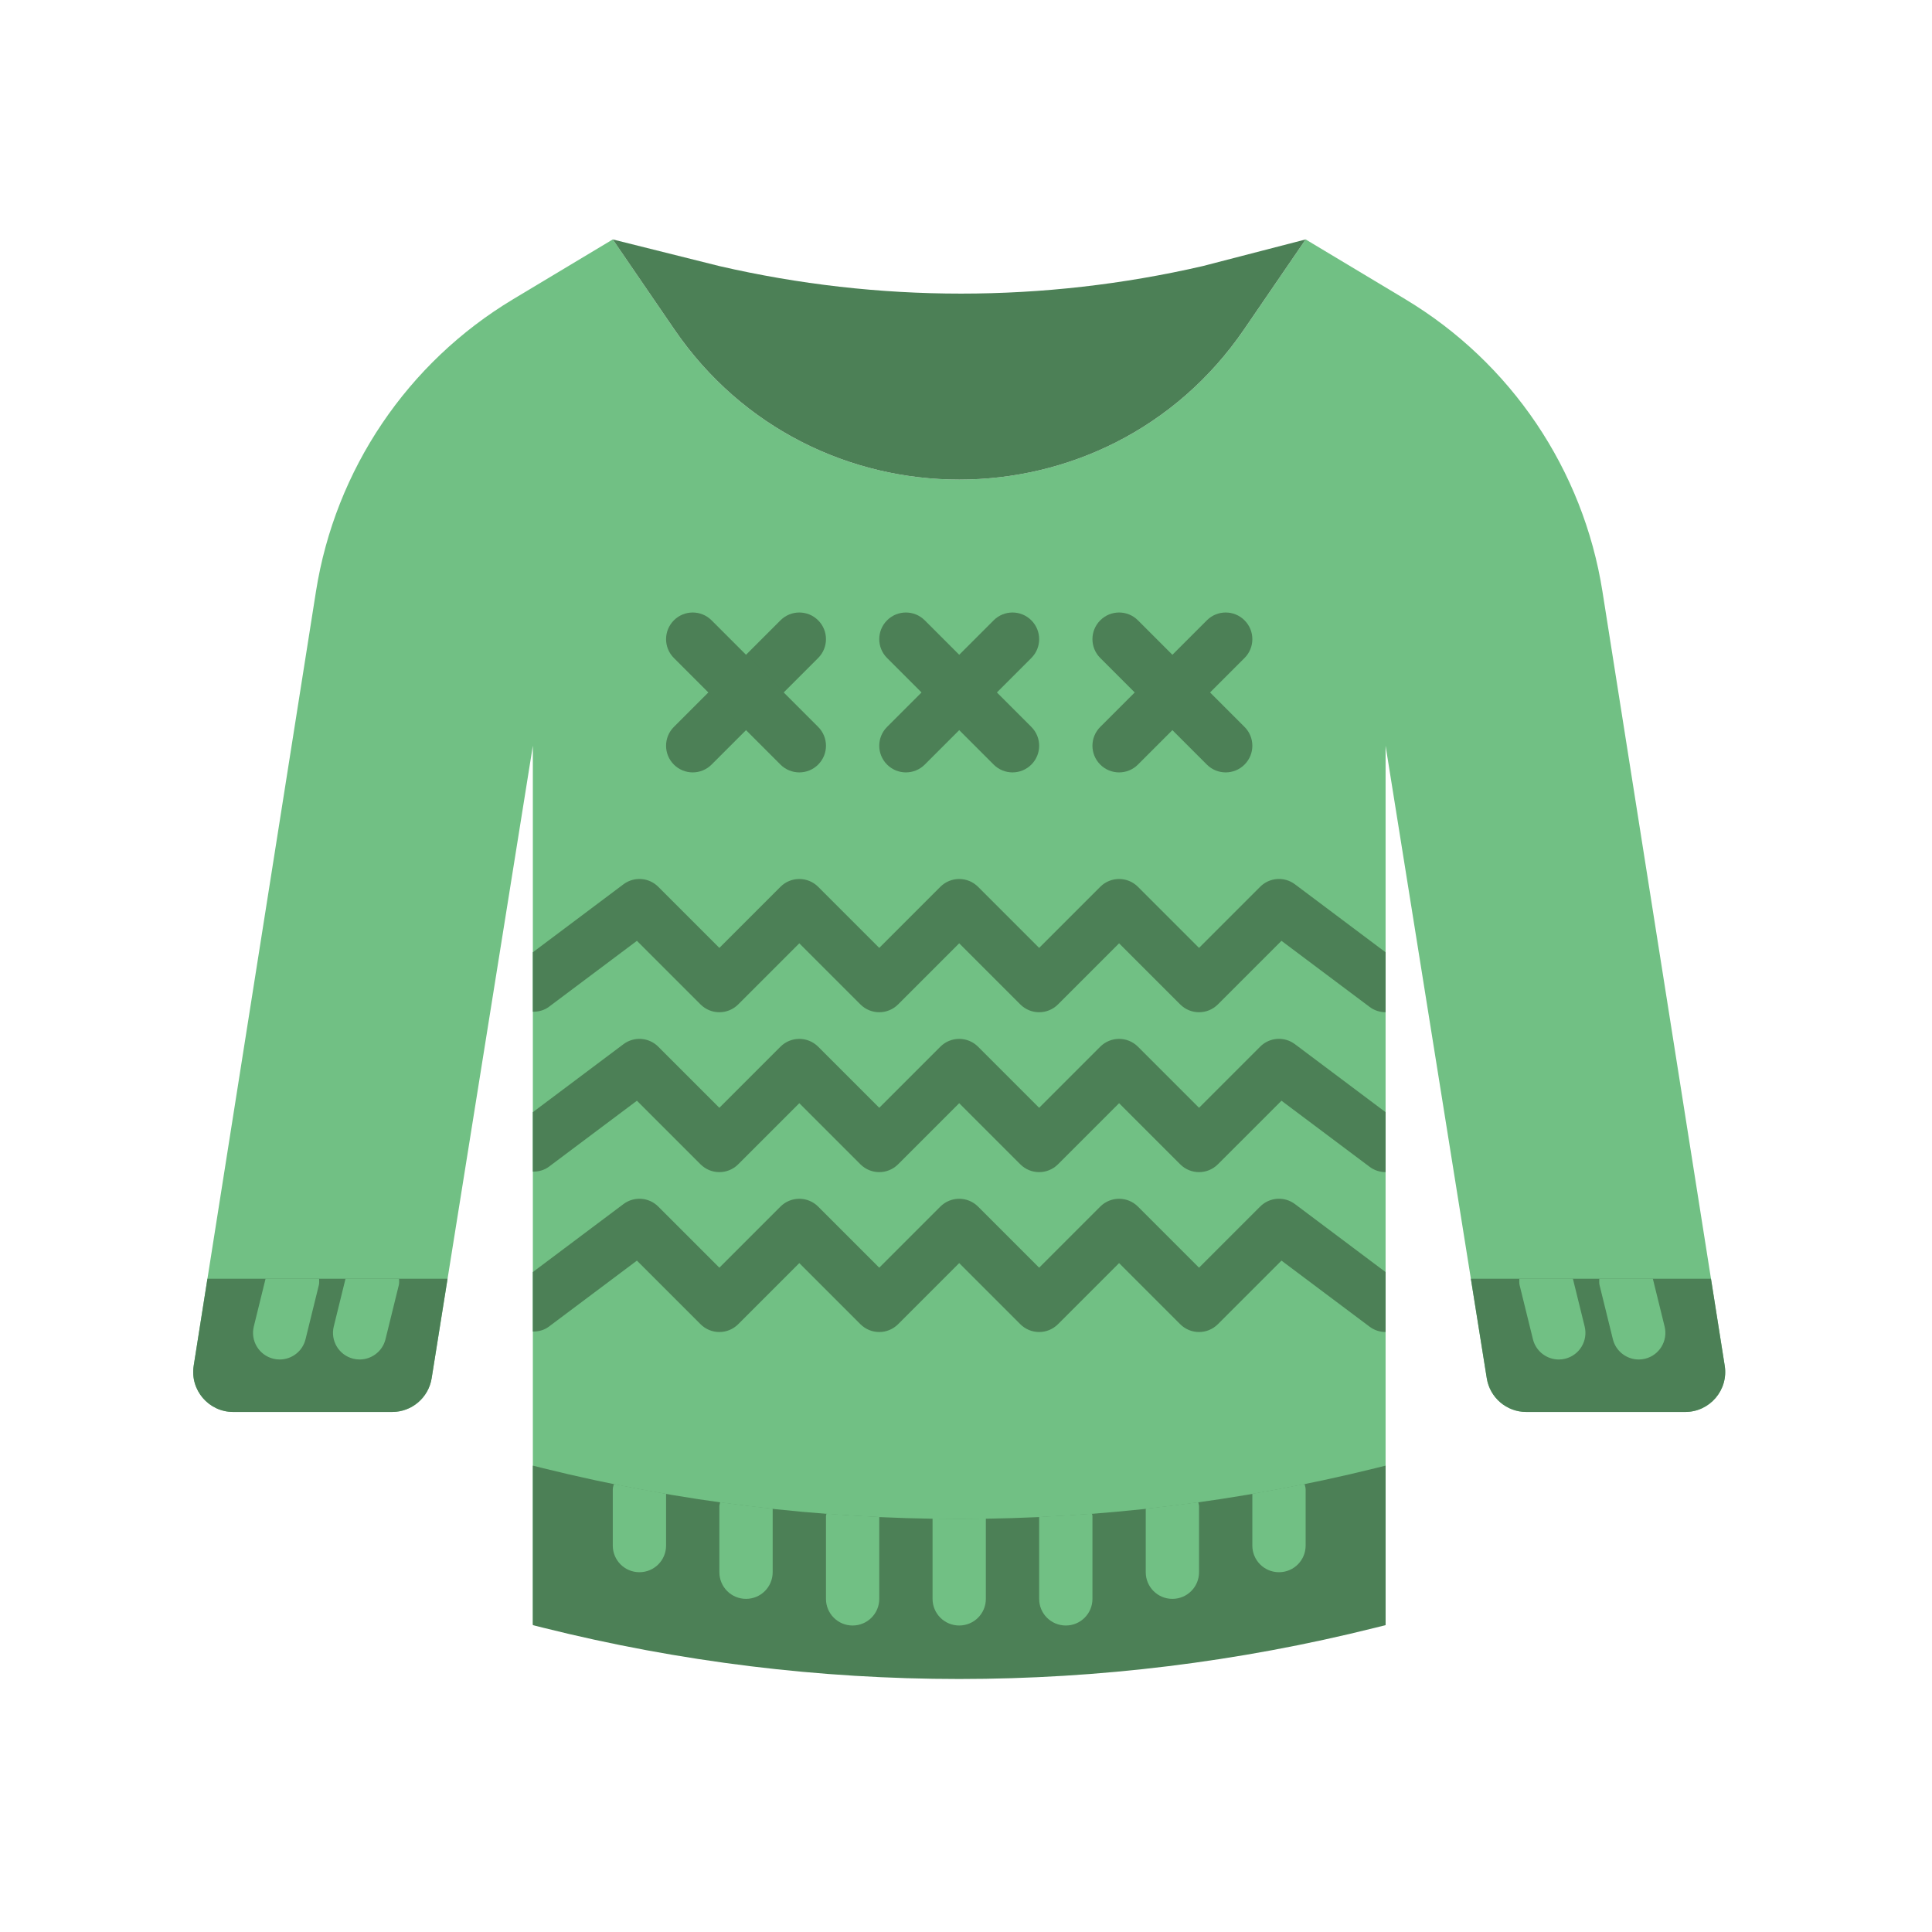 <?xml version="1.0" encoding="iso-8859-1"?>
<!-- Uploaded to: SVG Repo, www.svgrepo.com, Generator: SVG Repo Mixer Tools -->
<svg height="800px" width="800px" version="1.1" id="Layer_1" xmlns="http://www.w3.org/2000/svg" xmlns:xlink="http://www.w3.org/1999/xlink"
	 viewBox="-64 -64 640 640" xml:space="preserve">
<g>
	<path style="fill:#71C084;" d="M401.519,35.121l-33.006-19.809l-20.365,29.767c-45.427,66.383-143.369,66.383-188.796,0
		l-20.356-29.767l0,0L105.98,35.121c-35.028,21.018-58.942,56.47-65.315,96.821L0.164,388.419
		c-1.262,8.042,4.943,15.307,13.082,15.307h52.665c6.506,0,12.041-4.723,13.074-11.149l33.527-209.54v291.01l3.531,0.883
		c90.412,22.607,185,22.607,275.412,0l3.54-0.883v-291.01l33.527,209.54c1.024,6.427,6.568,11.149,13.074,11.149h52.657
		c8.139,0,14.354-7.265,13.082-15.307l-40.501-256.477C460.469,91.591,436.546,56.14,401.519,35.121"/>
	<g>
		<path style="fill:#4C8056;" d="M116.042,422.391l-3.531-0.883v52.842l3.531,0.883c90.412,22.607,185,22.607,275.412,0l3.54-0.883
			v-52.842l-3.54,0.883C300.998,444.751,206.41,444.76,116.042,422.391"/>
		<path style="fill:#4C8056;" d="M4.719,359.591l-4.555,28.831c-1.262,8.033,4.943,15.307,13.082,15.307h52.657
			c6.506,0,12.05-4.723,13.082-11.149l5.27-32.989H4.719z"/>
		<path style="fill:#4C8056;" d="M502.781,359.591l4.555,28.831c1.262,8.033-4.943,15.307-13.083,15.307h-52.657
			c-6.506,0-12.05-4.723-13.082-11.149l-5.27-32.989H502.781z"/>
		<path style="fill:#4C8056;" d="M138.991,15.316l35.31,8.828c52.683,12.156,107.441,12.156,160.124,0l34.083-8.828l-20.365,29.758
			c-45.418,66.392-143.369,66.392-188.787,0L138.991,15.316z"/>
		<path style="fill:#4C8056;" d="M236.095,191.867c-2.26,0-4.52-0.865-6.241-2.586c-3.452-3.452-3.452-9.031,0-12.482l35.31-35.31
			c3.452-3.452,9.031-3.452,12.482,0c3.452,3.452,3.452,9.031,0,12.482l-35.31,35.31
			C240.615,191.002,238.355,191.867,236.095,191.867"/>
		<path style="fill:#4C8056;" d="M271.405,191.867c-2.26,0-4.52-0.865-6.241-2.586l-35.31-35.31c-3.452-3.452-3.452-9.031,0-12.482
			c3.452-3.452,9.031-3.452,12.482,0l35.31,35.31c3.452,3.452,3.452,9.031,0,12.482
			C275.925,191.002,273.665,191.867,271.405,191.867"/>
		<path style="fill:#4C8056;" d="M306.716,191.867c-2.26,0-4.52-0.865-6.241-2.586c-3.452-3.452-3.452-9.031,0-12.482l35.31-35.31
			c3.452-3.452,9.031-3.452,12.482,0c3.452,3.452,3.452,9.031,0,12.482l-35.31,35.31
			C311.235,191.002,308.975,191.867,306.716,191.867"/>
		<path style="fill:#4C8056;" d="M342.026,191.867c-2.26,0-4.52-0.865-6.241-2.586l-35.31-35.31c-3.452-3.452-3.452-9.031,0-12.482
			s9.031-3.452,12.482,0l35.31,35.31c3.452,3.452,3.452,9.031,0,12.482C346.546,191.002,344.286,191.867,342.026,191.867"/>
		<path style="fill:#4C8056;" d="M165.474,191.867c-2.26,0-4.52-0.865-6.241-2.586c-3.452-3.452-3.452-9.031,0-12.482l35.31-35.31
			c3.452-3.452,9.031-3.452,12.482,0s3.452,9.031,0,12.482l-35.31,35.31C169.994,191.002,167.734,191.867,165.474,191.867"/>
		<path style="fill:#4C8056;" d="M200.785,191.867c-2.26,0-4.52-0.865-6.241-2.586l-35.31-35.31c-3.452-3.452-3.452-9.031,0-12.482
			s9.031-3.452,12.482,0l35.31,35.31c3.452,3.452,3.452,9.031,0,12.482C205.304,191.002,203.044,191.867,200.785,191.867"/>
		<path style="fill:#4C8056;" d="M394.991,271.314V251.46l-30.014-22.519c-3.513-2.648-8.439-2.295-11.538,0.821l-20.242,20.242
			l-20.242-20.242c-3.452-3.443-9.031-3.443-12.482,0l-20.242,20.242l-20.242-20.242c-3.452-3.443-9.031-3.443-12.482,0
			l-20.242,20.242l-20.242-20.242c-3.452-3.443-9.031-3.443-12.482,0l-20.242,20.242l-20.242-20.242
			c-3.107-3.116-8.024-3.46-11.538-0.821l-30.014,22.519v19.694c1.845,0,3.699-0.424,5.297-1.607l29.184-21.884l21.071,21.063
			c3.452,3.452,9.031,3.452,12.482,0l20.242-20.242l20.242,20.242c3.452,3.452,9.031,3.452,12.482,0l20.242-20.242l20.242,20.242
			c3.452,3.452,9.031,3.452,12.482,0l20.242-20.242l20.242,20.242c3.452,3.452,9.031,3.452,12.482,0l21.071-21.063l29.184,21.884
			c1.589,1.192,3.443,1.766,5.288,1.766H394.991z"/>
		<path style="fill:#4C8056;" d="M394.991,324.279v-19.853l-30.014-22.519c-3.513-2.648-8.439-2.304-11.538,0.821l-20.242,20.242
			l-20.242-20.242c-3.452-3.443-9.031-3.443-12.482,0l-20.242,20.242l-20.242-20.242c-3.452-3.443-9.031-3.443-12.482,0
			l-20.242,20.242l-20.242-20.242c-3.452-3.443-9.031-3.443-12.482,0l-20.242,20.242l-20.242-20.242
			c-3.107-3.107-8.024-3.46-11.538-0.821l-30.014,22.519v19.694c1.845,0,3.699-0.424,5.297-1.607l29.184-21.884l21.071,21.063
			c3.452,3.452,9.031,3.452,12.482,0l20.242-20.242l20.242,20.242c3.452,3.452,9.031,3.452,12.482,0l20.242-20.242l20.242,20.242
			c3.452,3.452,9.031,3.452,12.482,0l20.242-20.242l20.242,20.242c3.452,3.452,9.031,3.452,12.482,0l21.071-21.063l29.184,21.884
			c1.589,1.192,3.443,1.766,5.288,1.766H394.991z"/>
		<path style="fill:#4C8056;" d="M394.991,377.245v-19.853l-30.014-22.519c-3.513-2.648-8.439-2.295-11.538,0.821l-20.242,20.242
			l-20.242-20.242c-3.452-3.443-9.031-3.443-12.482,0l-20.242,20.242l-20.242-20.242c-3.452-3.443-9.031-3.443-12.482,0
			l-20.242,20.242l-20.242-20.242c-3.452-3.443-9.031-3.443-12.482,0l-20.242,20.242l-20.242-20.242
			c-3.107-3.116-8.024-3.46-11.538-0.821l-30.014,22.519v19.703c1.845,0,3.699-0.424,5.297-1.615l29.184-21.884l21.071,21.063
			c3.452,3.452,9.031,3.452,12.482,0l20.242-20.242l20.242,20.242c3.452,3.452,9.031,3.452,12.482,0l20.242-20.242l20.242,20.242
			c3.452,3.452,9.031,3.452,12.482,0l20.242-20.242l20.242,20.242c3.452,3.452,9.031,3.452,12.482,0l21.071-21.063l29.184,21.884
			c1.589,1.192,3.443,1.766,5.288,1.766H394.991z"/>
	</g>
	<g>
		<path style="fill:#71C084;" d="M465.871,361.704l4.414,17.929c0.989,4.025,4.599,6.718,8.563,6.718
			c0.697,0,1.412-0.079,2.119-0.256c4.732-1.165,7.618-5.95,6.453-10.681l-3.893-15.819h-17.743
			C465.783,360.291,465.694,360.989,465.871,361.704"/>
		<path style="fill:#71C084;" d="M439.388,361.704l4.414,17.929c0.989,4.025,4.599,6.718,8.563,6.718
			c0.697,0,1.412-0.079,2.119-0.256c4.732-1.165,7.618-5.95,6.453-10.681l-3.893-15.819H439.3
			C439.3,360.291,439.211,360.989,439.388,361.704"/>
		<path style="fill:#71C084;" d="M68.201,359.591H50.458l-3.893,15.819c-1.165,4.732,1.721,9.516,6.453,10.681
			c0.706,0.177,1.421,0.256,2.119,0.256c3.964,0,7.574-2.684,8.563-6.709l4.414-17.938C68.29,360.986,68.201,360.298,68.201,359.591
			"/>
		<path style="fill:#71C084;" d="M23.972,359.591l-3.893,15.819c-1.165,4.732,1.721,9.516,6.453,10.681
			c0.706,0.177,1.421,0.256,2.127,0.256c3.964,0,7.565-2.684,8.554-6.709l4.414-17.938c0.177-0.715,0.088-1.404,0.088-2.11H23.972z"
			/>
		<path style="fill:#71C084;" d="M350.854,447.988c0,4.882,3.946,8.828,8.828,8.828c4.882,0,8.828-3.946,8.828-8.828V429.38
			c0-0.644-0.23-1.201-0.362-1.801c-5.756,1.174-11.52,2.251-17.293,3.24V447.988z"/>
		<path style="fill:#71C084;" d="M315.543,456.816c0,4.882,3.946,8.828,8.828,8.828c4.882,0,8.828-3.946,8.828-8.828v-21.884
			c0-0.468-0.194-0.874-0.265-1.324c-5.791,0.803-11.591,1.518-17.39,2.154V456.816z"/>
		<path style="fill:#71C084;" d="M280.233,465.643c0,4.882,3.946,8.828,8.828,8.828c4.882,0,8.828-3.946,8.828-8.828v-27.401
			c0-0.291-0.141-0.547-0.168-0.83c-5.826,0.441-11.652,0.803-17.487,1.077V465.643z"/>
		<path style="fill:#71C084;" d="M244.948,439.033c0,0.044-0.026,0.079-0.026,0.124v26.483c0,4.882,3.946,8.828,8.828,8.828
			c4.882,0,8.828-3.946,8.828-8.828v-26.483c0-0.044-0.026-0.079-0.026-0.124C256.68,439.122,250.818,439.122,244.948,439.033"/>
		<path style="fill:#71C084;" d="M218.44,474.471c4.882,0,8.828-3.946,8.828-8.828V438.49c-5.835-0.265-11.661-0.627-17.487-1.077
			c-0.026,0.291-0.168,0.538-0.168,0.83v27.401C209.612,470.525,213.558,474.471,218.44,474.471"/>
		<path style="fill:#71C084;" d="M183.129,465.643c4.882,0,8.828-3.946,8.828-8.828v-21.045c-5.809-0.636-11.599-1.351-17.39-2.154
			c-0.071,0.45-0.265,0.847-0.265,1.315v21.884C174.302,461.697,178.248,465.643,183.129,465.643"/>
		<path style="fill:#71C084;" d="M147.819,456.816c4.882,0,8.828-3.946,8.828-8.828v-17.161c-5.773-0.989-11.538-2.074-17.293-3.24
			c-0.132,0.591-0.362,1.156-0.362,1.792v18.609C138.991,452.87,142.937,456.816,147.819,456.816"/>
	</g>
</g>
</svg>